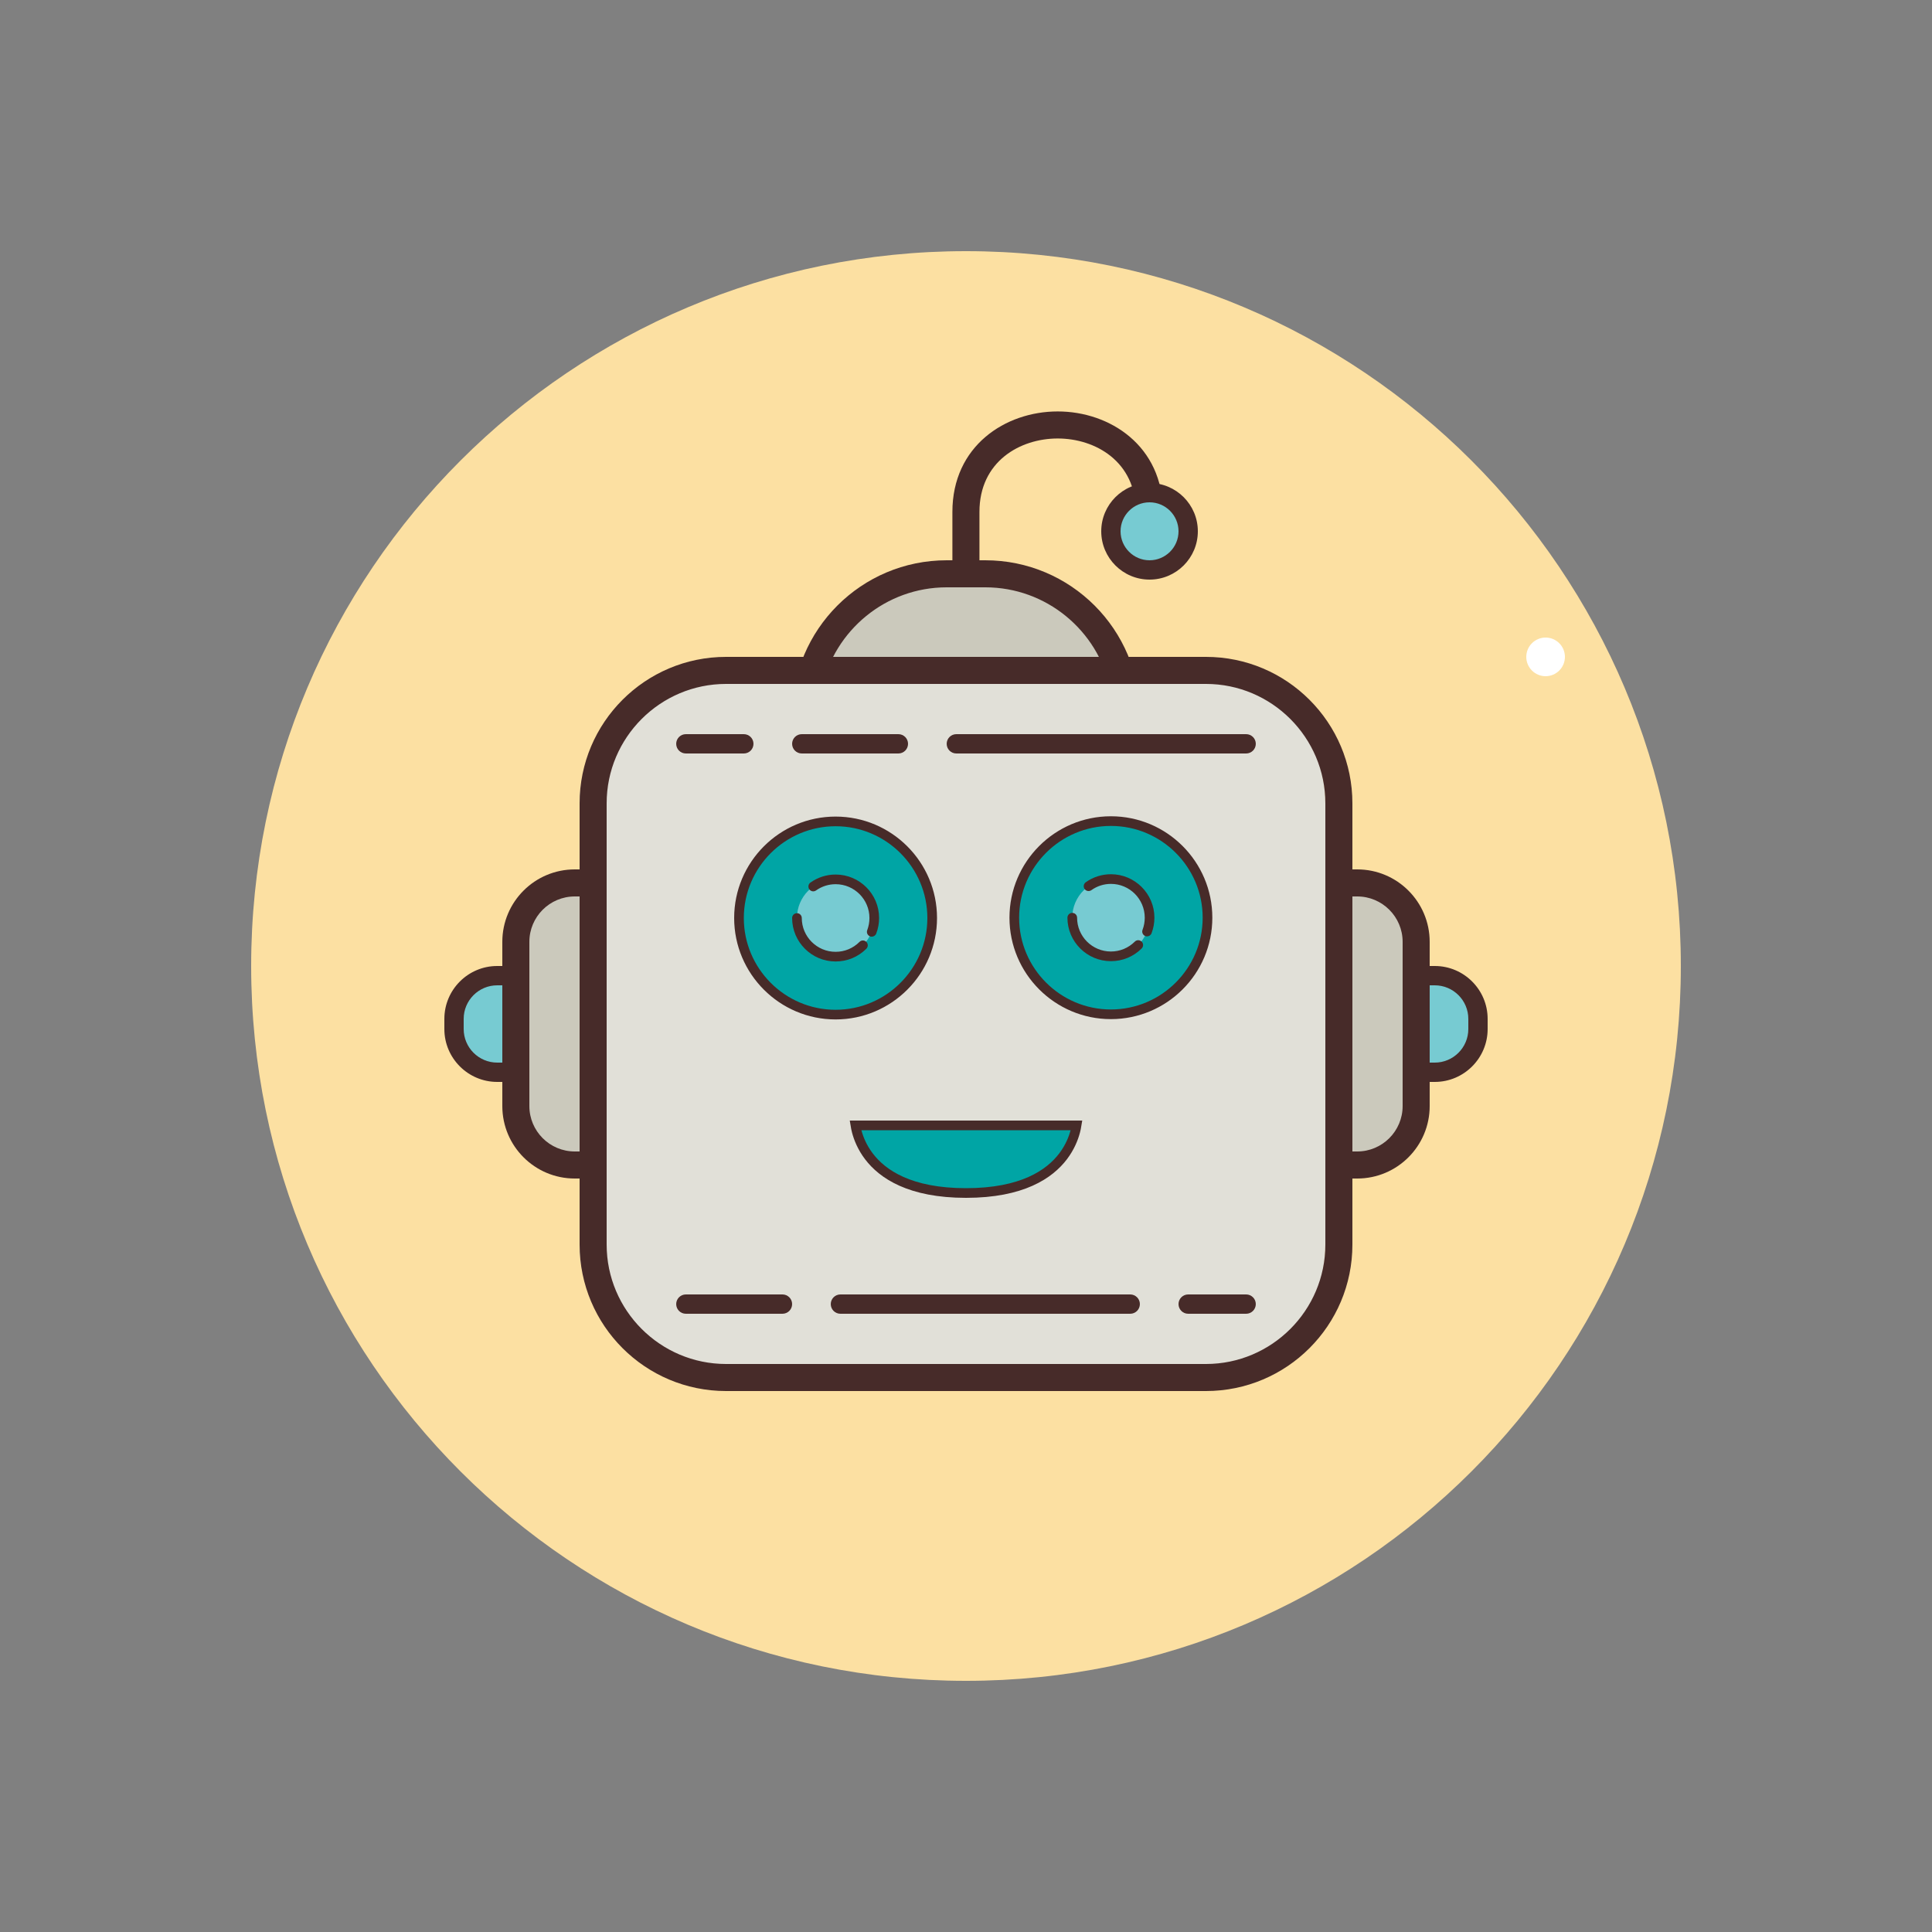 <svg width="50" height="50" viewBox="0 0 50 50" fill="none" xmlns="http://www.w3.org/2000/svg">
<rect x="0" y="0" width="50" height="50" fill="#808080" stroke="none"/>
<path d="M25 43.5C35.217 43.5 43.5 35.217 43.5 25C43.5 14.783 35.217 6.5 25 6.5C14.783 6.5 6.5 14.783 6.5 25C6.5 35.217 14.783 43.5 25 43.5Z" fill="#FCE0A2"/>
<path d="M40 17.5C40.276 17.5 40.5 17.276 40.5 17C40.5 16.724 40.276 16.5 40 16.5C39.724 16.5 39.5 16.724 39.5 17C39.5 17.276 39.724 17.5 40 17.5Z" fill="white"/>
<path d="M16.132 27.75H12.868C12.251 27.75 11.75 27.25 11.75 26.632V26.368C11.75 25.75 12.251 25.25 12.868 25.25H16.132C16.75 25.25 17.25 25.75 17.25 26.368V26.632C17.25 27.25 16.75 27.75 16.132 27.75Z" fill="#77CBD2"/>
<path d="M16.132 28H12.868C12.114 28 11.5 27.386 11.5 26.632V26.369C11.5 25.614 12.114 25 12.868 25H16.131C16.886 25 17.5 25.614 17.5 26.368V26.631C17.5 27.386 16.886 28 16.132 28ZM12.868 25.5C12.389 25.5 12 25.89 12 26.368V26.631C12 27.11 12.389 27.5 12.868 27.5H16.131C16.61 27.5 17 27.11 17 26.632V26.369C17 25.89 16.61 25.5 16.132 25.5H12.868Z" fill="#472B29"/>
<path d="M37.132 27.75H33.868C33.251 27.75 32.75 27.25 32.75 26.632V26.368C32.75 25.75 33.251 25.25 33.868 25.25H37.132C37.749 25.25 38.25 25.75 38.25 26.368V26.632C38.25 27.25 37.749 27.75 37.132 27.75Z" fill="#77CBD2"/>
<path d="M37.132 28H33.868C33.114 28 32.5 27.386 32.5 26.632V26.369C32.5 25.614 33.114 25 33.868 25H37.132C37.886 25 38.5 25.614 38.5 26.368V26.631C38.5 27.386 37.886 28 37.132 28ZM33.868 25.5C33.389 25.5 33 25.89 33 26.368V26.631C33 27.11 33.389 27.5 33.868 27.5H37.132C37.611 27.5 38 27.11 38 26.632V26.369C38 25.89 37.611 25.5 37.132 25.5H33.868Z" fill="#472B29"/>
<path d="M25.348 16.748H24.648V13.248C24.648 11.541 26.019 10.648 27.373 10.648C28.727 10.648 30.098 11.541 30.098 13.248H29.398C29.398 11.943 28.348 11.348 27.373 11.348C26.398 11.348 25.348 11.942 25.348 13.248V16.748Z" fill="#472B29"/>
<path d="M33.352 30.152V22.852H35.127C35.968 22.852 36.652 23.536 36.652 24.377V28.627C36.652 29.468 35.968 30.152 35.127 30.152H33.352Z" fill="#CBC9BC"/>
<path d="M35.125 23.2C35.773 23.2 36.3 23.727 36.3 24.375V28.625C36.3 29.273 35.773 29.8 35.125 29.8H33.7V23.2H35.125ZM35.125 22.5H33V30.5H35.125C36.16 30.5 37 29.66 37 28.625V24.375C37 23.34 36.16 22.5 35.125 22.5Z" fill="#472B29"/>
<path d="M20.867 18.152C21.044 16.303 22.606 14.852 24.501 14.852H25.501C27.395 14.852 28.957 16.302 29.134 18.152H20.867Z" fill="#CBC9BC"/>
<path d="M25.5 15.2C27.079 15.2 28.404 16.316 28.726 17.8H21.274C21.596 16.316 22.921 15.2 24.5 15.2H25.5ZM25.5 14.5H24.5C22.291 14.5 20.5 16.291 20.5 18.5H29.5C29.5 16.291 27.709 14.5 25.5 14.5Z" fill="#472B29"/>
<path d="M14.877 30.152C14.036 30.152 13.352 29.468 13.352 28.627V24.377C13.352 23.536 14.036 22.852 14.877 22.852H16.652V30.152H14.877Z" fill="#CBC9BC"/>
<path d="M16.3 23.2V29.8H14.875C14.227 29.8 13.7 29.273 13.7 28.625V24.375C13.7 23.727 14.227 23.2 14.875 23.2H16.3ZM17 22.5H14.875C13.839 22.5 13 23.34 13 24.375V28.625C13 29.66 13.839 30.5 14.875 30.5H17V22.5Z" fill="#472B29"/>
<path d="M18.442 35.652C16.544 35.652 15 34.108 15 32.21V20.793C15 18.896 16.544 17.352 18.442 17.352H30.858C32.756 17.352 34.3 18.896 34.3 20.793V32.21C34.3 34.108 32.756 35.652 30.858 35.652H18.442Z" fill="#E1E0D8"/>
<path d="M25 30.875C23.546 30.875 22.837 30.387 22.486 29.924C22.309 29.69 22.218 29.456 22.172 29.281C22.156 29.221 22.146 29.168 22.139 29.125L27.861 29.125C27.854 29.168 27.844 29.221 27.828 29.281C27.782 29.456 27.691 29.69 27.514 29.924C27.163 30.387 26.454 30.875 25 30.875Z" fill="#00A5A5" stroke="#472B29" stroke-width="0.25"/>
<path d="M31.209 17.7C32.913 17.7 34.3 19.087 34.3 20.792V32.209C34.3 33.913 32.913 35.3 31.209 35.3H18.791C17.087 35.3 15.7 33.913 15.7 32.209V20.791C15.7 19.087 17.087 17.7 18.791 17.7H31.209V17.7ZM31.209 17H18.791C16.698 17 15 18.698 15 20.791V32.208C15 34.303 16.698 36 18.791 36H31.208C33.303 36 35 34.303 35 32.209V20.791C35 18.698 33.303 17 31.209 17Z" fill="#472B29"/>
<path d="M28.75 26.25C30.131 26.25 31.25 25.131 31.25 23.75C31.25 22.369 30.131 21.25 28.75 21.25C27.369 21.25 26.25 22.369 26.25 23.75C26.25 25.131 27.369 26.25 28.75 26.25Z" fill="#00A5A5"/>
<path d="M28.75 26.375C27.302 26.375 26.125 25.198 26.125 23.75C26.125 22.302 27.302 21.125 28.75 21.125C30.198 21.125 31.375 22.302 31.375 23.75C31.375 25.198 30.198 26.375 28.75 26.375ZM28.75 21.375C27.441 21.375 26.375 22.441 26.375 23.75C26.375 25.059 27.441 26.125 28.75 26.125C30.059 26.125 31.125 25.059 31.125 23.75C31.125 22.441 30.059 21.375 28.75 21.375Z" fill="#472B29"/>
<path d="M28.75 24.75C29.302 24.75 29.75 24.302 29.75 23.75C29.75 23.198 29.302 22.75 28.75 22.75C28.198 22.75 27.75 23.198 27.75 23.75C27.75 24.302 28.198 24.75 28.75 24.75Z" fill="#77CBD2"/>
<path d="M29.686 24.233C29.671 24.233 29.656 24.231 29.641 24.225C29.577 24.201 29.544 24.128 29.569 24.064C29.607 23.963 29.626 23.858 29.626 23.75C29.626 23.268 29.234 22.875 28.751 22.875C28.568 22.875 28.393 22.931 28.245 23.037C28.189 23.077 28.109 23.064 28.07 23.008C28.03 22.951 28.043 22.873 28.099 22.833C28.29 22.697 28.516 22.625 28.751 22.625C29.371 22.625 29.876 23.13 29.876 23.75C29.876 23.888 29.851 24.023 29.802 24.152C29.783 24.203 29.736 24.233 29.686 24.233Z" fill="#472B29"/>
<path d="M28.75 24.875C28.13 24.875 27.625 24.37 27.625 23.75C27.625 23.681 27.681 23.625 27.75 23.625C27.819 23.625 27.875 23.681 27.875 23.75C27.875 24.233 28.267 24.625 28.75 24.625C28.984 24.625 29.203 24.534 29.369 24.369C29.417 24.32 29.496 24.32 29.546 24.369C29.595 24.418 29.595 24.497 29.546 24.546C29.334 24.758 29.051 24.875 28.75 24.875Z" fill="#472B29"/>
<path d="M21.625 26.258C23.006 26.258 24.125 25.139 24.125 23.758C24.125 22.377 23.006 21.258 21.625 21.258C20.244 21.258 19.125 22.377 19.125 23.758C19.125 25.139 20.244 26.258 21.625 26.258Z" fill="#00A5A5"/>
<path d="M21.625 26.383C20.177 26.383 19 25.205 19 23.758C19 22.31 20.177 21.133 21.625 21.133C23.073 21.133 24.25 22.31 24.25 23.758C24.25 25.205 23.073 26.383 21.625 26.383ZM21.625 21.383C20.316 21.383 19.25 22.448 19.25 23.758C19.25 25.067 20.316 26.133 21.625 26.133C22.934 26.133 24 25.067 24 23.758C24 22.448 22.934 21.383 21.625 21.383Z" fill="#472B29"/>
<path d="M21.625 24.758C22.177 24.758 22.625 24.31 22.625 23.758C22.625 23.206 22.177 22.758 21.625 22.758C21.073 22.758 20.625 23.206 20.625 23.758C20.625 24.31 21.073 24.758 21.625 24.758Z" fill="#77CBD2"/>
<path d="M22.561 24.241C22.546 24.241 22.531 24.239 22.516 24.233C22.452 24.208 22.419 24.136 22.444 24.072C22.482 23.971 22.501 23.866 22.501 23.758C22.501 23.276 22.109 22.883 21.626 22.883C21.443 22.883 21.268 22.939 21.12 23.044C21.064 23.085 20.984 23.072 20.945 23.015C20.905 22.959 20.918 22.881 20.974 22.841C21.165 22.705 21.391 22.633 21.626 22.633C22.246 22.633 22.751 23.138 22.751 23.758C22.751 23.896 22.726 24.031 22.677 24.16C22.658 24.21 22.611 24.241 22.561 24.241Z" fill="#472B29"/>
<path d="M21.625 24.883C21.005 24.883 20.5 24.378 20.5 23.758C20.5 23.689 20.556 23.633 20.625 23.633C20.694 23.633 20.75 23.689 20.75 23.758C20.75 24.24 21.142 24.633 21.625 24.633C21.859 24.633 22.078 24.542 22.244 24.376C22.292 24.327 22.371 24.327 22.421 24.376C22.47 24.425 22.47 24.504 22.421 24.553C22.209 24.766 21.926 24.883 21.625 24.883Z" fill="#472B29"/>
<path d="M29.75 14.75C30.302 14.75 30.75 14.302 30.75 13.75C30.75 13.198 30.302 12.75 29.75 12.75C29.198 12.75 28.75 13.198 28.75 13.75C28.75 14.302 29.198 14.75 29.75 14.75Z" fill="#77CBD2"/>
<path d="M29.75 15C29.061 15 28.5 14.44 28.5 13.75C28.5 13.06 29.061 12.5 29.75 12.5C30.439 12.5 31 13.06 31 13.75C31 14.44 30.439 15 29.75 15ZM29.75 13C29.337 13 29 13.336 29 13.75C29 14.164 29.337 14.5 29.75 14.5C30.163 14.5 30.5 14.164 30.5 13.75C30.5 13.336 30.163 13 29.75 13Z" fill="#472B29"/>
<path d="M23.25 19.5H20.75C20.612 19.5 20.5 19.388 20.5 19.25C20.5 19.112 20.612 19 20.75 19H23.25C23.388 19 23.5 19.112 23.5 19.25C23.5 19.388 23.388 19.5 23.25 19.5Z" fill="#472B29"/>
<path d="M19.25 19.5H17.75C17.612 19.5 17.5 19.388 17.5 19.25C17.5 19.112 17.612 19 17.75 19H19.25C19.388 19 19.5 19.112 19.5 19.25C19.5 19.388 19.388 19.5 19.25 19.5Z" fill="#472B29"/>
<path d="M32.25 19.5H24.75C24.612 19.5 24.5 19.388 24.5 19.25C24.5 19.112 24.612 19 24.75 19H32.25C32.388 19 32.5 19.112 32.5 19.25C32.5 19.388 32.388 19.5 32.25 19.5Z" fill="#472B29"/>
<path d="M20.25 34H17.75C17.612 34 17.5 33.888 17.5 33.75C17.5 33.612 17.612 33.5 17.75 33.5H20.25C20.388 33.5 20.5 33.612 20.5 33.75C20.5 33.888 20.388 34 20.25 34Z" fill="#472B29"/>
<path d="M32.25 34H30.75C30.612 34 30.5 33.888 30.5 33.75C30.5 33.612 30.612 33.5 30.75 33.5H32.25C32.388 33.5 32.5 33.612 32.5 33.75C32.5 33.888 32.388 34 32.25 34Z" fill="#472B29"/>
<path d="M29.25 34H21.75C21.612 34 21.5 33.888 21.5 33.75C21.5 33.612 21.612 33.5 21.75 33.5H29.25C29.388 33.5 29.5 33.612 29.5 33.75C29.5 33.888 29.388 34 29.25 34Z" fill="#472B29"/>
</svg>
